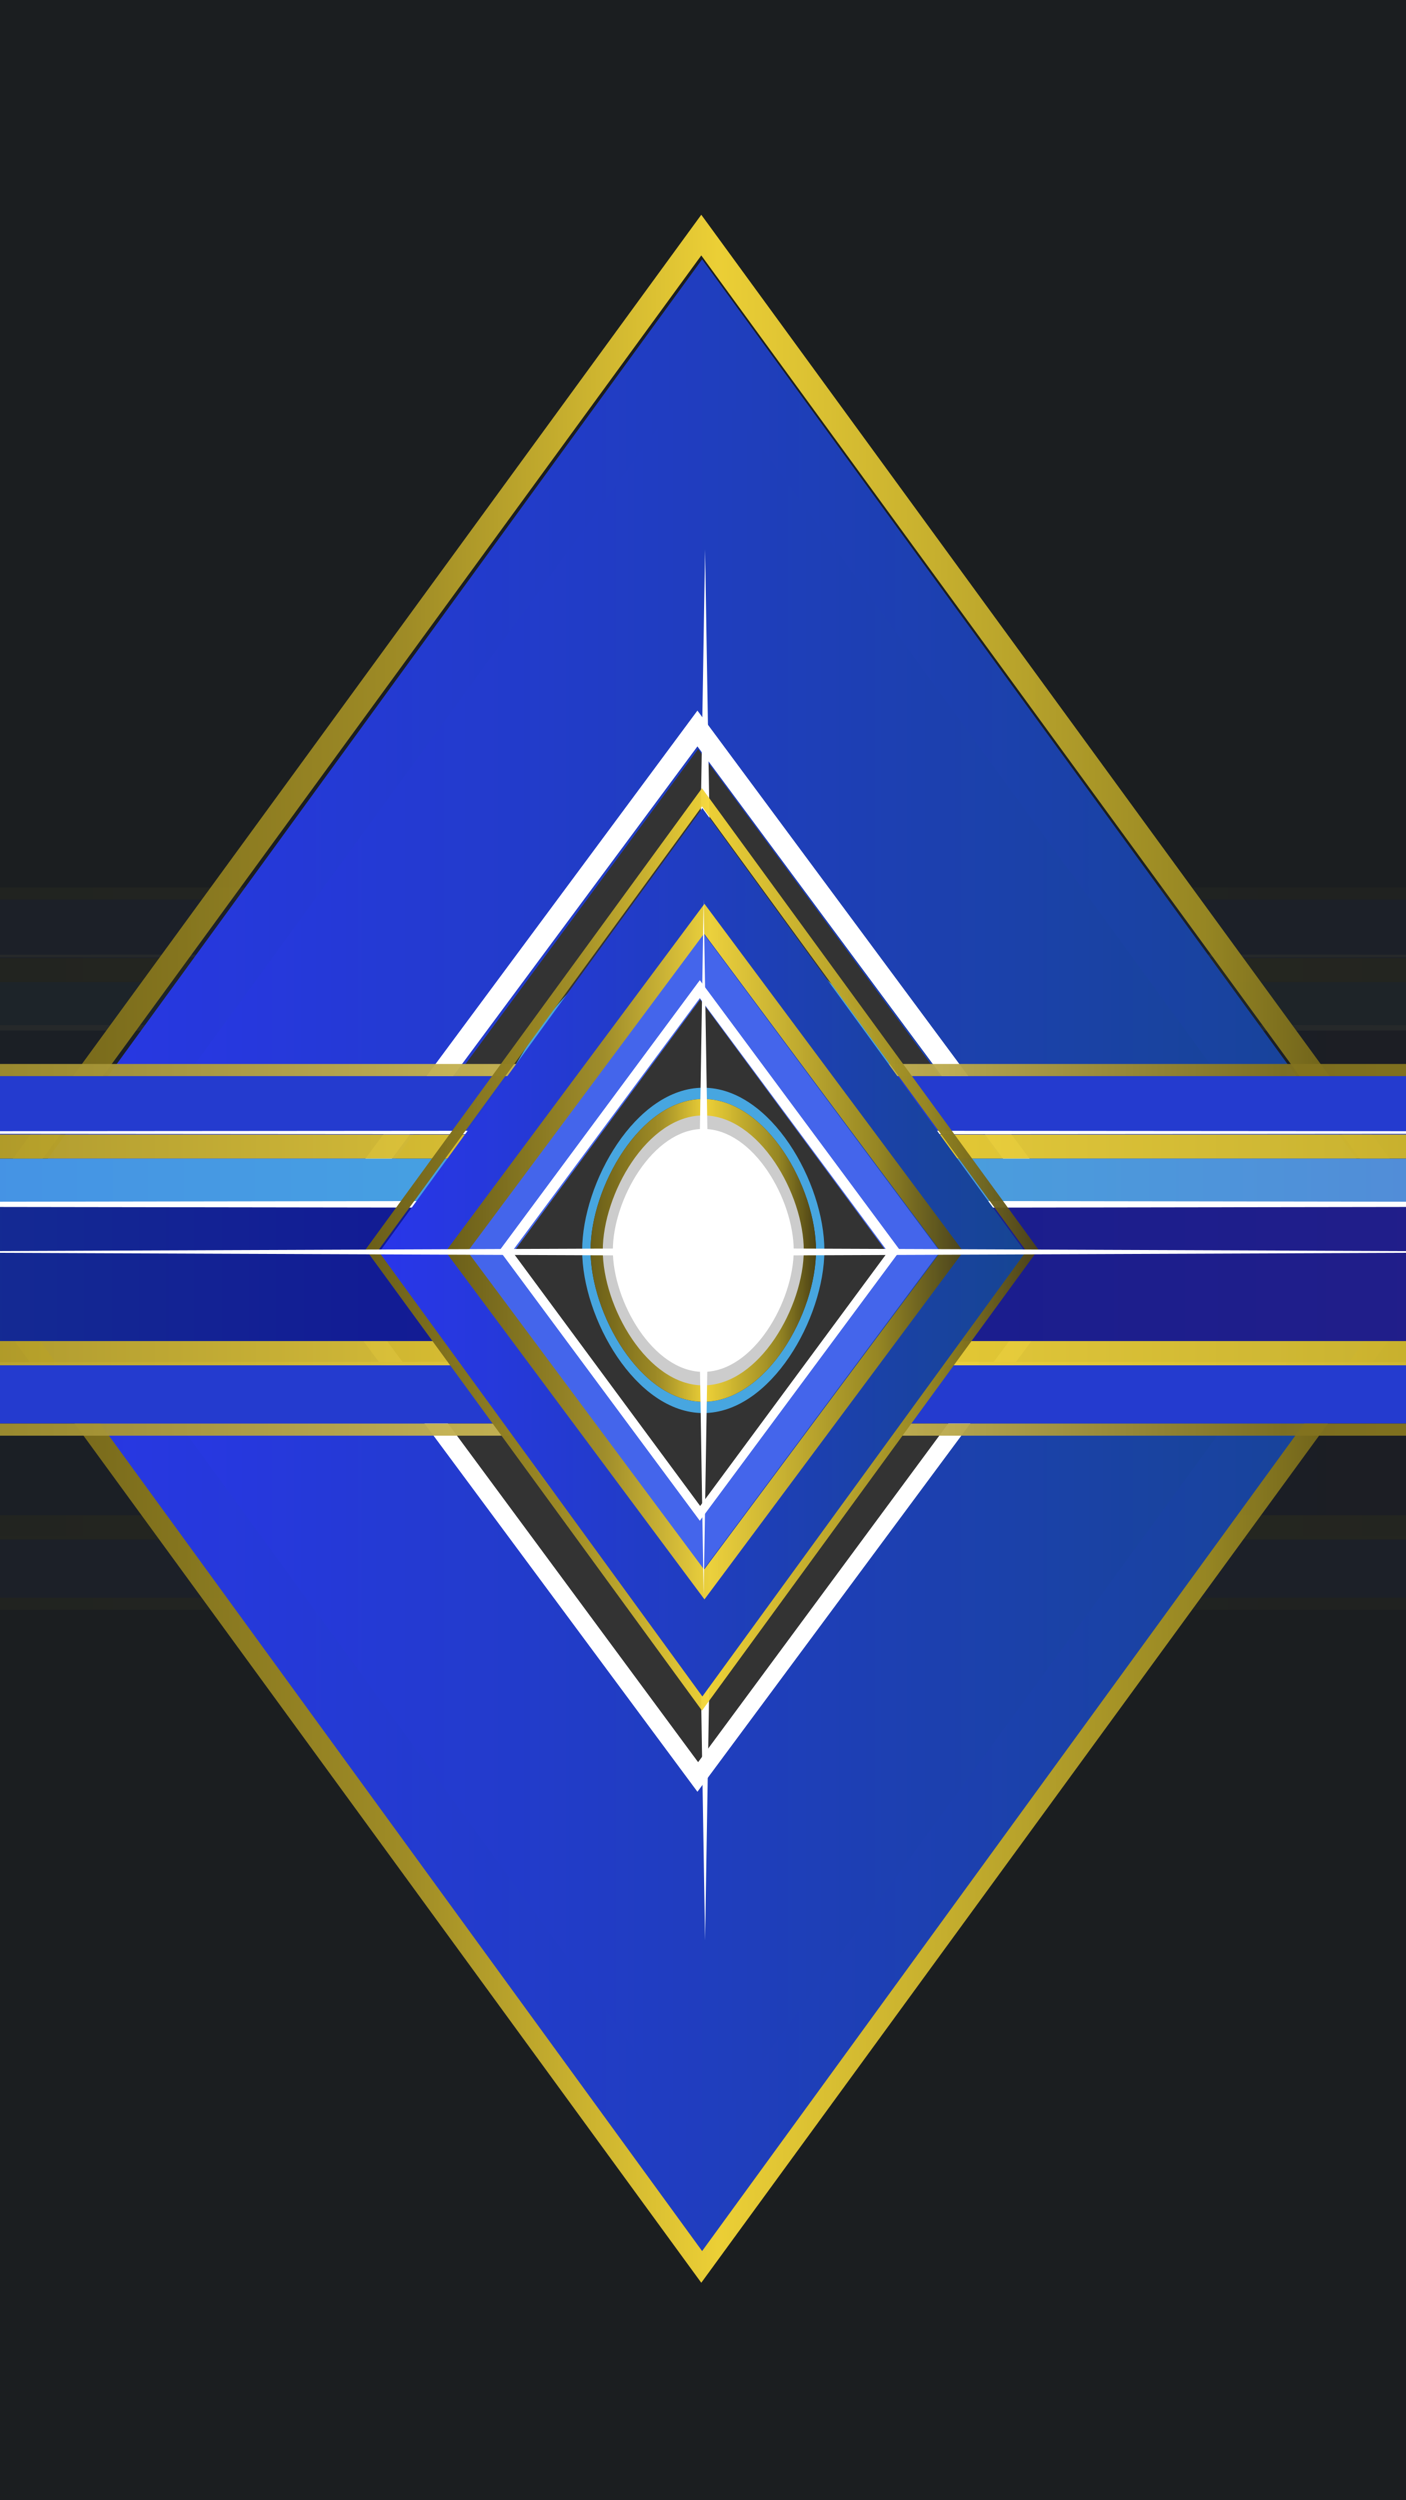 <?xml version="1.0" encoding="UTF-8" standalone="no"?>
<svg
   id="svg514"
   width="1080"
   height="1920"
   version="1.1"
   viewBox="0 0 285.75 508"
   sodipodi:docname="1080x1920.svg"
   inkscape:version="1.3.2 (091e20ef0f, 2023-11-25)"
   inkscape:export-filename="1080x1920.png"
   inkscape:export-xdpi="96"
   inkscape:export-ydpi="96"
   xmlns:inkscape="http://www.inkscape.org/namespaces/inkscape"
   xmlns:sodipodi="http://sodipodi.sourceforge.net/DTD/sodipodi-0.dtd"
   xmlns:xlink="http://www.w3.org/1999/xlink"
   xmlns="http://www.w3.org/2000/svg"
   xmlns:svg="http://www.w3.org/2000/svg">
  <sodipodi:namedview
     id="namedview1"
     pagecolor="#505050"
     bordercolor="#ffffff"
     borderopacity="1"
     inkscape:showpageshadow="0"
     inkscape:pageopacity="0"
     inkscape:pagecheckerboard="1"
     inkscape:deskcolor="#505050"
     inkscape:zoom="0.26197917"
     inkscape:cx="538.21074"
     inkscape:cy="960"
     inkscape:window-width="1280"
     inkscape:window-height="660"
     inkscape:window-x="0"
     inkscape:window-y="0"
     inkscape:window-maximized="1"
     inkscape:current-layer="svg514" />
  <defs
     id="defs146">
    <linearGradient
       id="linearGradient43935"
       x1="747.79"
       x2="1354.7"
       y1="381"
       y2="381"
       gradientTransform="matrix(2.232,0,0,0.033,-1669.2,301.97)"
       gradientUnits="userSpaceOnUse"
       xlink:href="#linearGradient1294-7" />
    <linearGradient
       id="linearGradient1294-7">
      <stop
         id="stop660"
         stop-color="#6a5e19"
         offset="0" />
      <stop
         id="stop662"
         stop-color="#d1b832"
         stop-opacity=".988"
         offset=".147" />
      <stop
         id="stop664"
         stop-color="#8c7b20"
         stop-opacity=".969"
         offset=".305" />
      <stop
         id="stop666"
         stop-color="#dbc865"
         stop-opacity=".957"
         offset=".511" />
      <stop
         id="stop668"
         stop-color="#82721e"
         stop-opacity=".949"
         offset=".623" />
      <stop
         id="stop670"
         stop-color="#968623"
         stop-opacity=".996"
         offset=".835" />
      <stop
         id="stop672"
         stop-color="#cfb530"
         stop-opacity=".922"
         offset="1" />
    </linearGradient>
    <linearGradient
       id="linearGradient43937"
       x1="747.79"
       x2="1354.7"
       y1="381"
       y2="381"
       gradientTransform="matrix(2.232,0,0,0.089,-1669.2,308.79)"
       gradientUnits="userSpaceOnUse"
       xlink:href="#linearGradient1056-3" />
    <linearGradient
       id="linearGradient1056-3">
      <stop
         id="stop683"
         stop-color="#6a5e19"
         offset="0" />
      <stop
         id="stop685"
         stop-color="#85751e"
         stop-opacity=".988"
         offset=".147" />
      <stop
         id="stop687"
         stop-color="#a38f26"
         stop-opacity=".969"
         offset=".305" />
      <stop
         id="stop689"
         stop-color="#f5d737"
         stop-opacity=".957"
         offset=".511" />
      <stop
         id="stop691"
         stop-color="#968623"
         stop-opacity=".996"
         offset=".835" />
      <stop
         id="stop693"
         stop-color="#4e4412"
         stop-opacity=".922"
         offset="1" />
    </linearGradient>
    <linearGradient
       id="linearGradient43939"
       x1="747.79"
       x2="1354.7"
       y1="381"
       y2="381"
       gradientTransform="matrix(2.232,0,0,1,-1669.2,17.384)"
       gradientUnits="userSpaceOnUse"
       xlink:href="#linearGradient8802" />
    <linearGradient
       id="linearGradient8802">
      <stop
         id="stop8796"
         stop-color="#1b668f"
         offset="0" />
      <stop
         id="stop8798"
         stop-color="#121c94"
         offset=".43" />
      <stop
         id="stop8800"
         stop-color="#382279"
         offset="1" />
    </linearGradient>
    <linearGradient
       id="linearGradient43941"
       x1="747.79"
       x2="1354.7"
       y1="381"
       y2="381"
       gradientTransform="matrix(2.232,0,0,0.259,-1669.2,257.33)"
       gradientUnits="userSpaceOnUse"
       xlink:href="#linearGradient25753-9" />
    <linearGradient
       id="linearGradient25753-9"
       x1="-21.655"
       x2="383.08"
       y1="92.147"
       y2="92.147"
       gradientTransform="matrix(3.75,0,0,3.75,69.604,-626.98)"
       gradientUnits="userSpaceOnUse">
      <stop
         id="stop736"
         stop-color="#4465eb"
         offset="0" />
      <stop
         id="stop738"
         stop-color="#46a7e1"
         offset=".5" />
      <stop
         id="stop740"
         stop-color="#6b50c1"
         offset="1" />
    </linearGradient>
    <linearGradient
       id="linearGradient43943"
       x1="747.79"
       x2="1354.7"
       y1="381"
       y2="381"
       gradientTransform="matrix(2.232,0,0,0.089,-1669.2,385.34)"
       gradientUnits="userSpaceOnUse"
       xlink:href="#linearGradient1056-3" />
    <linearGradient
       id="linearGradient43945"
       x1="747.79"
       x2="1354.7"
       y1="381"
       y2="381"
       gradientTransform="matrix(2.232,0,0,0.033,-1669.2,435.14)"
       gradientUnits="userSpaceOnUse"
       xlink:href="#linearGradient1294-7" />
    <linearGradient
       id="linearGradient43959"
       x1="1938.1"
       x2="3320.3"
       y1="1738.6"
       y2="1738.6"
       gradientUnits="userSpaceOnUse"
       xlink:href="#linearGradient1056-3" />
    <linearGradient
       id="linearGradient1730"
       x1="1938.1"
       x2="3320.3"
       y1="1738.6"
       y2="1738.6"
       gradientUnits="userSpaceOnUse">
      <stop
         id="stop606"
         stop-color="#2936ea"
         offset="0" />
      <stop
         id="stop608"
         stop-color="#164593"
         offset="1" />
    </linearGradient>
    <linearGradient
       id="linearGradient1738"
       x1="1938.1"
       x2="3320.3"
       y1="1738.6"
       y2="1738.6"
       gradientUnits="userSpaceOnUse"
       xlink:href="#linearGradient25753-9" />
    <linearGradient
       id="linearGradient1122"
       x1="642.77"
       x2="711.93"
       y1="381"
       y2="381"
       gradientTransform="matrix(1.192,0,0,1.192,-130.05,-73.152)"
       gradientUnits="userSpaceOnUse"
       xlink:href="#linearGradient1056-3" />
    <linearGradient
       inkscape:collect="always"
       xlink:href="#linearGradient1294-7"
       id="linearGradient1"
       gradientUnits="userSpaceOnUse"
       gradientTransform="matrix(2.232,0,0,0.033,-1669.2,301.97)"
       x1="747.79"
       y1="381"
       x2="1354.7"
       y2="381" />
    <linearGradient
       inkscape:collect="always"
       xlink:href="#linearGradient1056-3"
       id="linearGradient2"
       gradientUnits="userSpaceOnUse"
       gradientTransform="matrix(2.232,0,0,0.089,-1669.2,308.79)"
       x1="747.79"
       y1="381"
       x2="1354.7"
       y2="381" />
    <linearGradient
       inkscape:collect="always"
       xlink:href="#linearGradient8802"
       id="linearGradient3"
       gradientUnits="userSpaceOnUse"
       gradientTransform="matrix(2.232,0,0,1,-1669.2,17.384)"
       x1="747.79"
       y1="381"
       x2="1354.7"
       y2="381" />
    <linearGradient
       inkscape:collect="always"
       xlink:href="#linearGradient25753-9"
       id="linearGradient4"
       gradientUnits="userSpaceOnUse"
       gradientTransform="matrix(2.232,0,0,0.259,-1669.2,257.33)"
       x1="747.79"
       y1="381"
       x2="1354.7"
       y2="381" />
    <linearGradient
       inkscape:collect="always"
       xlink:href="#linearGradient1056-3"
       id="linearGradient5"
       gradientUnits="userSpaceOnUse"
       gradientTransform="matrix(2.232,0,0,0.089,-1669.2,385.34)"
       x1="747.79"
       y1="381"
       x2="1354.7"
       y2="381" />
    <linearGradient
       inkscape:collect="always"
       xlink:href="#linearGradient1294-7"
       id="linearGradient6"
       gradientUnits="userSpaceOnUse"
       gradientTransform="matrix(2.232,0,0,0.033,-1669.2,435.14)"
       x1="747.79"
       y1="381"
       x2="1354.7"
       y2="381" />
    <linearGradient
       inkscape:collect="always"
       xlink:href="#linearGradient1294-7"
       id="linearGradient7"
       gradientUnits="userSpaceOnUse"
       gradientTransform="matrix(2.232,0,0,0.033,-1669.2,301.97)"
       x1="747.79"
       y1="381"
       x2="1354.7"
       y2="381" />
    <linearGradient
       inkscape:collect="always"
       xlink:href="#linearGradient1056-3"
       id="linearGradient8"
       gradientUnits="userSpaceOnUse"
       gradientTransform="matrix(2.232,0,0,0.089,-1669.2,308.79)"
       x1="747.79"
       y1="381"
       x2="1354.7"
       y2="381" />
    <linearGradient
       inkscape:collect="always"
       xlink:href="#linearGradient8802"
       id="linearGradient9"
       gradientUnits="userSpaceOnUse"
       gradientTransform="matrix(2.232,0,0,1,-1669.2,17.384)"
       x1="747.79"
       y1="381"
       x2="1354.7"
       y2="381" />
    <linearGradient
       inkscape:collect="always"
       xlink:href="#linearGradient25753-9"
       id="linearGradient10"
       gradientUnits="userSpaceOnUse"
       gradientTransform="matrix(2.232,0,0,0.259,-1669.2,257.33)"
       x1="747.79"
       y1="381"
       x2="1354.7"
       y2="381" />
    <linearGradient
       inkscape:collect="always"
       xlink:href="#linearGradient1056-3"
       id="linearGradient11"
       gradientUnits="userSpaceOnUse"
       gradientTransform="matrix(2.232,0,0,0.089,-1669.2,385.34)"
       x1="747.79"
       y1="381"
       x2="1354.7"
       y2="381" />
    <linearGradient
       inkscape:collect="always"
       xlink:href="#linearGradient1294-7"
       id="linearGradient12"
       gradientUnits="userSpaceOnUse"
       gradientTransform="matrix(2.232,0,0,0.033,-1669.2,435.14)"
       x1="747.79"
       y1="381"
       x2="1354.7"
       y2="381" />
    <linearGradient
       inkscape:collect="always"
       xlink:href="#linearGradient1056-3"
       id="linearGradient13"
       gradientUnits="userSpaceOnUse"
       x1="1938.1"
       y1="1738.6"
       x2="3320.3"
       y2="1738.6" />
  </defs>
  <rect
     id="rect148"
     x="0"
     y="0"
     width="285.75"
     height="508"
     fill="#1b1e20"
     stop-color="#000000"
     stroke-width="0.132"
     style="font-variation-settings:normal;-inkscape-stroke:none;paint-order:stroke fill markers" />
  <g
     id="g7521"
     transform="matrix(0.707,0,0,0.707,-40.54,175.646)"
     style="stroke-width:0.621">
    <g
       id="g5519"
       transform="matrix(1,0,0,0.776,-418.09,-134.86)"
       opacity="0.05"
       style="stroke-width:0.621">
      <rect
         id="rect5497"
         x="-1.4692e-05"
         y="312.17"
         width="1354.7"
         height="4.496"
         ry="0.027"
         fill="url(#linearGradient43935)"
         stop-color="#000000"
         stroke-width="0.052"
         style="font-variation-settings:'wght' 700;fill:url(#linearGradient1);-inkscape-stroke:none;paint-order:stroke fill markers" />
      <rect
         id="rect5499"
         x="-1.4692e-05"
         y="423.77"
         width="1354.7"
         height="21.563"
         ry="0.13"
         fill="#243bcf"
         stop-color="#000000"
         stroke-width="0.115"
         style="font-variation-settings:'wght' 700;-inkscape-stroke:none;paint-order:stroke fill markers" />
      <rect
         id="rect5501"
         x="-1.4692e-05"
         y="338.23"
         width="1354.7"
         height="8.992"
         ry="0.054"
         fill="url(#linearGradient43937)"
         stop-color="#000000"
         stroke-width="0.074"
         style="font-variation-settings:'wght' 700;fill:url(#linearGradient2);-inkscape-stroke:none;paint-order:stroke fill markers" />
      <rect
         id="rect5503"
         x="-1.4692e-05"
         y="316.67"
         width="1354.7"
         height="21.614"
         ry="0.138"
         fill="#243bcf"
         stop-color="#000000"
         stroke-width="0.118"
         style="font-variation-settings:'wght' 700;-inkscape-stroke:none;paint-order:stroke fill markers" />
      <path
         id="path5505"
         transform="matrix(0.98,0,0,0.001,-1899.5,335.8)"
         d="m 2629.2,1047.5 691.09,691.09 -691.09,691.09 -691.09,-691.09 z"
         fill="#ffffff"
         stop-color="#000000"
         stroke-width="5.777"
         style="font-variation-settings:normal;-inkscape-stroke:none;paint-order:stroke fill markers" />
      <rect
         id="rect5507"
         x="-2.9385001e-05"
         y="364.61"
         width="1354.7"
         height="50.225"
         ry="0"
         fill="url(#linearGradient43939)"
         stop-color="#000000"
         stroke-width="0.203"
         style="font-variation-settings:'wght' 700;fill:url(#linearGradient3);-inkscape-stroke:none;paint-order:stroke fill markers" />
      <rect
         id="rect5509"
         x="-1.4692e-05"
         y="347.22"
         width="1354.7"
         height="17.49"
         ry="0.105"
         fill="url(#linearGradient43941)"
         stop-color="#000000"
         stroke-width="0.103"
         style="font-variation-settings:'wght' 700;fill:url(#linearGradient4);-inkscape-stroke:none;paint-order:stroke fill markers" />
      <path
         id="path5511"
         transform="matrix(0.98,0,0,0.001,-1899.5,421.35)"
         d="m 2629.2,1047.5 691.09,691.09 -691.09,691.09 -691.09,-691.09 z"
         fill="#ffffff"
         stop-color="#000000"
         stroke-width="5.777"
         style="font-variation-settings:normal;-inkscape-stroke:none;paint-order:stroke fill markers" />
      <path
         id="path5513"
         transform="matrix(0.98,0,0,0.002,-1899.5,360.67)"
         d="m 2629.2,1047.5 691.09,691.09 -691.09,691.09 -691.09,-691.09 z"
         fill="#ffffff"
         stop-color="#000000"
         stroke-width="5.777"
         style="font-variation-settings:normal;-inkscape-stroke:none;paint-order:stroke fill markers" />
      <rect
         id="rect5515"
         x="-1.4692e-05"
         y="414.78"
         width="1354.7"
         height="8.992"
         ry="0.054"
         fill="url(#linearGradient43943)"
         stop-color="#000000"
         stroke-width="0.074"
         style="font-variation-settings:'wght' 700;fill:url(#linearGradient5);-inkscape-stroke:none;paint-order:stroke fill markers" />
      <rect
         id="rect5517"
         x="-1.4692e-05"
         y="445.33"
         width="1354.7"
         height="4.496"
         ry="0.027"
         fill="url(#linearGradient43945)"
         stop-color="#000000"
         stroke-width="0.052"
         style="font-variation-settings:'wght' 700;fill:url(#linearGradient6);-inkscape-stroke:none;paint-order:stroke fill markers" />
    </g>
    <g
       id="g5398"
       transform="matrix(1,0,0,0.776,-418.09,-235.64)"
       opacity="0.05"
       style="stroke-width:0.621">
      <rect
         id="rect5376"
         x="-1.4692e-05"
         y="312.17"
         width="1354.7"
         height="4.496"
         ry="0.027"
         fill="url(#linearGradient43935)"
         stop-color="#000000"
         stroke-width="0.052"
         style="font-variation-settings:'wght' 700;fill:url(#linearGradient7);-inkscape-stroke:none;paint-order:stroke fill markers" />
      <rect
         id="rect5378"
         x="-1.4692e-05"
         y="423.77"
         width="1354.7"
         height="21.563"
         ry="0.13"
         fill="#243bcf"
         stop-color="#000000"
         stroke-width="0.115"
         style="font-variation-settings:'wght' 700;-inkscape-stroke:none;paint-order:stroke fill markers" />
      <rect
         id="rect5380"
         x="-1.4692e-05"
         y="338.23"
         width="1354.7"
         height="8.992"
         ry="0.054"
         fill="url(#linearGradient43937)"
         stop-color="#000000"
         stroke-width="0.074"
         style="font-variation-settings:'wght' 700;fill:url(#linearGradient8);-inkscape-stroke:none;paint-order:stroke fill markers" />
      <rect
         id="rect5382"
         x="-1.4692e-05"
         y="316.67"
         width="1354.7"
         height="21.614"
         ry="0.138"
         fill="#243bcf"
         stop-color="#000000"
         stroke-width="0.118"
         style="font-variation-settings:'wght' 700;-inkscape-stroke:none;paint-order:stroke fill markers" />
      <path
         id="path5384"
         transform="matrix(0.98,0,0,0.001,-1899.5,335.8)"
         d="m 2629.2,1047.5 691.09,691.09 -691.09,691.09 -691.09,-691.09 z"
         fill="#ffffff"
         stop-color="#000000"
         stroke-width="5.777"
         style="font-variation-settings:normal;-inkscape-stroke:none;paint-order:stroke fill markers" />
      <rect
         id="rect5386"
         x="-2.9385001e-05"
         y="364.61"
         width="1354.7"
         height="50.225"
         ry="0"
         fill="url(#linearGradient43939)"
         stop-color="#000000"
         stroke-width="0.203"
         style="font-variation-settings:'wght' 700;fill:url(#linearGradient9);-inkscape-stroke:none;paint-order:stroke fill markers" />
      <rect
         id="rect5388"
         x="-1.4692e-05"
         y="347.22"
         width="1354.7"
         height="17.49"
         ry="0.105"
         fill="url(#linearGradient43941)"
         stop-color="#000000"
         stroke-width="0.103"
         style="font-variation-settings:'wght' 700;fill:url(#linearGradient10);-inkscape-stroke:none;paint-order:stroke fill markers" />
      <path
         id="path5390"
         transform="matrix(0.98,0,0,0.001,-1899.5,421.35)"
         d="m 2629.2,1047.5 691.09,691.09 -691.09,691.09 -691.09,-691.09 z"
         fill="#ffffff"
         stop-color="#000000"
         stroke-width="5.777"
         style="font-variation-settings:normal;-inkscape-stroke:none;paint-order:stroke fill markers" />
      <path
         id="path5392"
         transform="matrix(0.98,0,0,0.002,-1899.5,360.67)"
         d="m 2629.2,1047.5 691.09,691.09 -691.09,691.09 -691.09,-691.09 z"
         fill="#ffffff"
         stop-color="#000000"
         stroke-width="5.777"
         style="font-variation-settings:normal;-inkscape-stroke:none;paint-order:stroke fill markers" />
      <rect
         id="rect5394"
         x="-1.4692e-05"
         y="414.78"
         width="1354.7"
         height="8.992"
         ry="0.054"
         fill="url(#linearGradient43943)"
         stop-color="#000000"
         stroke-width="0.074"
         style="font-variation-settings:'wght' 700;fill:url(#linearGradient11);-inkscape-stroke:none;paint-order:stroke fill markers" />
      <rect
         id="rect5396"
         x="-1.4692e-05"
         y="445.33"
         width="1354.7"
         height="4.496"
         ry="0.027"
         fill="url(#linearGradient43945)"
         stop-color="#000000"
         stroke-width="0.052"
         style="font-variation-settings:'wght' 700;fill:url(#linearGradient12);-inkscape-stroke:none;paint-order:stroke fill markers" />
    </g>
    <use
       id="use6459"
       transform="matrix(2.242,0,0,2.242,-322.05,-137.58)"
       opacity="0.05"
       xlink:href="#g2305"
       style="stroke-width:0.621" />
    <use
       id="use6249"
       transform="matrix(2,0,0,2,-259.2,-110.73)"
       opacity="0.08"
       xlink:href="#g2305"
       style="stroke-width:0.621" />
    <g
       id="g7941"
       transform="matrix(1,0,0,0.776,-418.09,-184.91)"
       style="stroke-width:0.621">
      <rect
         id="rect1732"
         x="-1.4692e-05"
         y="312.17"
         width="1354.7"
         height="4.496"
         ry="0.027"
         fill="url(#linearGradient43935)"
         stop-color="#000000"
         stroke-width="0.052"
         style="font-variation-settings:'wght' 700;fill:url(#linearGradient43935);-inkscape-stroke:none;paint-order:stroke fill markers" />
      <rect
         id="rect2472"
         x="-1.4692e-05"
         y="423.77"
         width="1354.7"
         height="21.563"
         ry="0.13"
         fill="#243bcf"
         stop-color="#000000"
         stroke-width="0.115"
         style="font-variation-settings:'wght' 700;-inkscape-stroke:none;paint-order:stroke fill markers" />
      <rect
         id="rect2470"
         x="-1.4692e-05"
         y="338.23"
         width="1354.7"
         height="8.992"
         ry="0.054"
         fill="url(#linearGradient43937)"
         stop-color="#000000"
         stroke-width="0.074"
         style="font-variation-settings:'wght' 700;fill:url(#linearGradient43937);-inkscape-stroke:none;paint-order:stroke fill markers" />
      <rect
         id="rect5260"
         x="-1.4692e-05"
         y="316.67"
         width="1354.7"
         height="21.614"
         ry="0.138"
         fill="#243bcf"
         stop-color="#000000"
         stroke-width="0.118"
         style="font-variation-settings:'wght' 700;-inkscape-stroke:none;paint-order:stroke fill markers" />
      <path
         id="path7650"
         transform="matrix(0.98,0,0,0.001,-1899.5,335.8)"
         d="m 2629.2,1047.5 691.09,691.09 -691.09,691.09 -691.09,-691.09 z"
         fill="#ffffff"
         stop-color="#000000"
         stroke-width="5.777"
         style="font-variation-settings:normal;-inkscape-stroke:none;paint-order:stroke fill markers" />
      <rect
         id="rect4362"
         x="-2.9385001e-05"
         y="364.61"
         width="1354.7"
         height="50.225"
         ry="0"
         fill="url(#linearGradient43939)"
         stop-color="#000000"
         stroke-width="0.203"
         style="font-variation-settings:'wght' 700;fill:url(#linearGradient43939);-inkscape-stroke:none;paint-order:stroke fill markers" />
      <rect
         id="rect2296"
         x="-1.4692e-05"
         y="347.22"
         width="1354.7"
         height="17.49"
         ry="0.105"
         fill="url(#linearGradient43941)"
         stop-color="#000000"
         stroke-width="0.103"
         style="font-variation-settings:'wght' 700;fill:url(#linearGradient43941);-inkscape-stroke:none;paint-order:stroke fill markers" />
      <path
         id="path7736"
         transform="matrix(0.98,0,0,0.001,-1899.5,421.35)"
         d="m 2629.2,1047.5 691.09,691.09 -691.09,691.09 -691.09,-691.09 z"
         fill="#ffffff"
         stop-color="#000000"
         stroke-width="5.777"
         style="font-variation-settings:normal;-inkscape-stroke:none;paint-order:stroke fill markers" />
      <path
         id="path7931"
         transform="matrix(0.98,0,0,0.002,-1899.5,360.67)"
         d="m 2629.2,1047.5 691.09,691.09 -691.09,691.09 -691.09,-691.09 z"
         fill="#ffffff"
         stop-color="#000000"
         stroke-width="5.777"
         style="font-variation-settings:normal;-inkscape-stroke:none;paint-order:stroke fill markers" />
      <rect
         id="rect5252"
         x="-1.4692e-05"
         y="414.78"
         width="1354.7"
         height="8.992"
         ry="0.054"
         fill="url(#linearGradient43943)"
         stop-color="#000000"
         stroke-width="0.074"
         style="font-variation-settings:'wght' 700;fill:url(#linearGradient43943);-inkscape-stroke:none;paint-order:stroke fill markers" />
      <rect
         id="rect5256"
         x="-1.4692e-05"
         y="445.33"
         width="1354.7"
         height="4.496"
         ry="0.027"
         fill="url(#linearGradient43945)"
         stop-color="#000000"
         stroke-width="0.052"
         style="font-variation-settings:'wght' 700;fill:url(#linearGradient43945);-inkscape-stroke:none;paint-order:stroke fill markers" />
    </g>
    <g
       id="g2305"
       transform="matrix(0.786,0,0,0.786,-272.89,-188.56)"
       style="stroke-width:0.621">
      <path
         id="path7400"
         transform="matrix(0.178,0,0,0.244,208.88,-43.578)"
         d="m 2629.2,1047.5 -691.09,691.09 691.09,691.09 691.09,-691.09 z m 0,27.181 663.74,663.91 -663.74,663.91 -663.74,-663.91 z"
         fill="url(#linearGradient43959)"
         stop-color="#000000"
         stroke-width="0.164"
         style="font-variation-settings:'wght' 700;fill:url(#linearGradient13);-inkscape-stroke:none;paint-order:stroke fill markers" />
      <path
         id="path1821"
         transform="matrix(0.171,0,0,0.235,227.42,-26.879)"
         d="m 2629.2,1047.5 691.09,691.09 -691.09,691.09 -691.09,-691.09 z"
         fill="url(#linearGradient1730)"
         stop-color="#000000"
         stroke-width="0.164"
         style="font-variation-settings:'wght' 700;fill:url(#linearGradient1730);-inkscape-stroke:none;paint-order:stroke fill markers" />
      <path
         id="path1071"
         transform="matrix(0.137,0,0,0.184,317.58,61.54)"
         d="m 2629.2,1047.5 -691.09,691.09 691.09,691.09 691.09,-691.09 z m 0,60.145 630.95,630.95 -630.95,630.95 -630.95,-630.95 z"
         fill="url(#linearGradient43959)"
         stop-color="#000000"
         stroke-width="0.164"
         style="font-variation-settings:'wght' 700;fill:url(#linearGradient43959);-inkscape-stroke:none;paint-order:stroke fill markers" />
      <path
         id="path8299"
         transform="matrix(0.125,0,0,0.168,348.88,89.341)"
         d="m 2629.2,1047.5 691.09,691.09 -691.09,691.09 -691.09,-691.09 z"
         fill="url(#linearGradient1738)"
         stop-color="#000000"
         stroke-width="0.164"
         style="font-variation-settings:'wght' 700;fill:url(#linearGradient1738);-inkscape-stroke:none;paint-order:stroke fill markers" />
      <path
         id="path8804"
         transform="matrix(0.106,0,0,0.143,397.39,132.41)"
         d="m 2629.2,1047.5 -691.09,691.09 691.09,691.09 691.09,-691.09 z m 0,45.751 645.34,645.34 -645.34,645.34 -645.34,-645.34 z"
         fill="#ffffff"
         stop-color="#000000"
         stroke-width="5.777"
         style="font-variation-settings:normal;-inkscape-stroke:none;paint-order:stroke fill markers" />
      <path
         id="path3296"
         transform="matrix(0.099,0,0,0.134,415.92,148.87)"
         d="m 2629.2,1047.5 691.09,691.09 -691.09,691.09 -691.09,-691.09 z"
         fill="#333333"
         stop-color="#000000"
         stroke-width="5.777"
         style="font-variation-settings:normal;-inkscape-stroke:none;paint-order:stroke fill markers" />
      <path
         id="path3298"
         d="m 677.35,321.52 c -24.719,0 -44.293,34.757 -44.293,59.477 0,24.72 19.574,59.477 44.293,59.477 24.719,0 44.293,-34.757 44.293,-59.477 0,-24.719 -19.574,-59.477 -44.293,-59.477 z m 0,4.12 c 23.007,0 41.225,32.35 41.225,55.356 0,23.007 -18.218,55.356 -41.225,55.356 -23.007,0 -41.225,-32.35 -41.225,-55.356 0,-23.007 18.218,-55.356 41.225,-55.356 z"
         fill="#47a6e0"
         stop-color="#000000"
         stroke-width="0.429"
         style="paint-order:stroke fill markers" />
      <path
         id="path4523"
         d="m 677.35,325.64 c -23.007,0 -41.225,32.35 -41.225,55.356 0,23.006 18.218,55.356 41.225,55.356 23.007,0 41.225,-32.35 41.225,-55.356 0,-23.007 -18.218,-55.356 -41.225,-55.356 z m 0,6.537 c 20.29,0 36.357,28.53 36.357,48.82 0,20.29 -16.067,48.82 -36.357,48.82 -20.29,0 -36.357,-28.53 -36.357,-48.82 0,-20.29 16.067,-48.82 36.357,-48.82 z"
         fill="url(#linearGradient1122)"
         stop-color="#000000"
         stroke-width="0.399"
         style="fill:url(#linearGradient1122);paint-order:stroke fill markers" />
      <path
         id="path1124"
         d="m 677.35,331.65 c -20.511,0 -36.753,28.84 -36.753,49.351 0,20.511 16.242,49.352 36.753,49.352 20.511,0 36.752,-28.841 36.752,-49.352 0,-20.511 -16.241,-49.351 -36.752,-49.351 z m 0,6.352 c 17.871,0 32.023,25.128 32.023,42.999 0,17.871 -14.152,42.999 -32.023,42.999 -17.871,0 -32.023,-25.128 -32.023,-42.999 0,-17.871 14.152,-42.999 32.023,-42.999 z"
         fill="#cccccc"
         stop-color="#000000"
         stroke-width="0.356"
         style="paint-order:stroke fill markers" />
      <path
         id="path1324"
         d="m 677.35,336.59 c 18.459,0 33.075,25.955 33.075,44.414 0,18.459 -14.617,44.414 -33.075,44.414 -18.459,0 -33.075,-25.955 -33.075,-44.414 0,-18.459 14.617,-44.414 33.075,-44.414 z"
         fill="#ffffff"
         stop-color="#000000"
         stroke-width="0.32"
         style="paint-order:stroke fill markers" />
      <path
         id="path7265"
         transform="matrix(0.482,0,0,0.002,-591.18,378.09)"
         d="m 2629.2,1047.5 691.09,691.09 -691.09,691.09 -691.09,-691.09 z"
         fill="#ffffff"
         stop-color="#000000"
         stroke-width="5.777"
         style="font-variation-settings:normal;-inkscape-stroke:none;paint-order:stroke fill markers" />
      <path
         id="path7457"
         transform="matrix(0,0.184,-0.003,0,682.7,-103.89)"
         d="m 2629.2,1047.5 691.09,691.09 -691.09,691.09 -691.09,-691.09 z"
         fill="#ffffff"
         stop-color="#000000"
         stroke-width="5.777"
         style="font-variation-settings:normal;-inkscape-stroke:none;paint-order:stroke fill markers" />
    </g>
  </g>
</svg>
